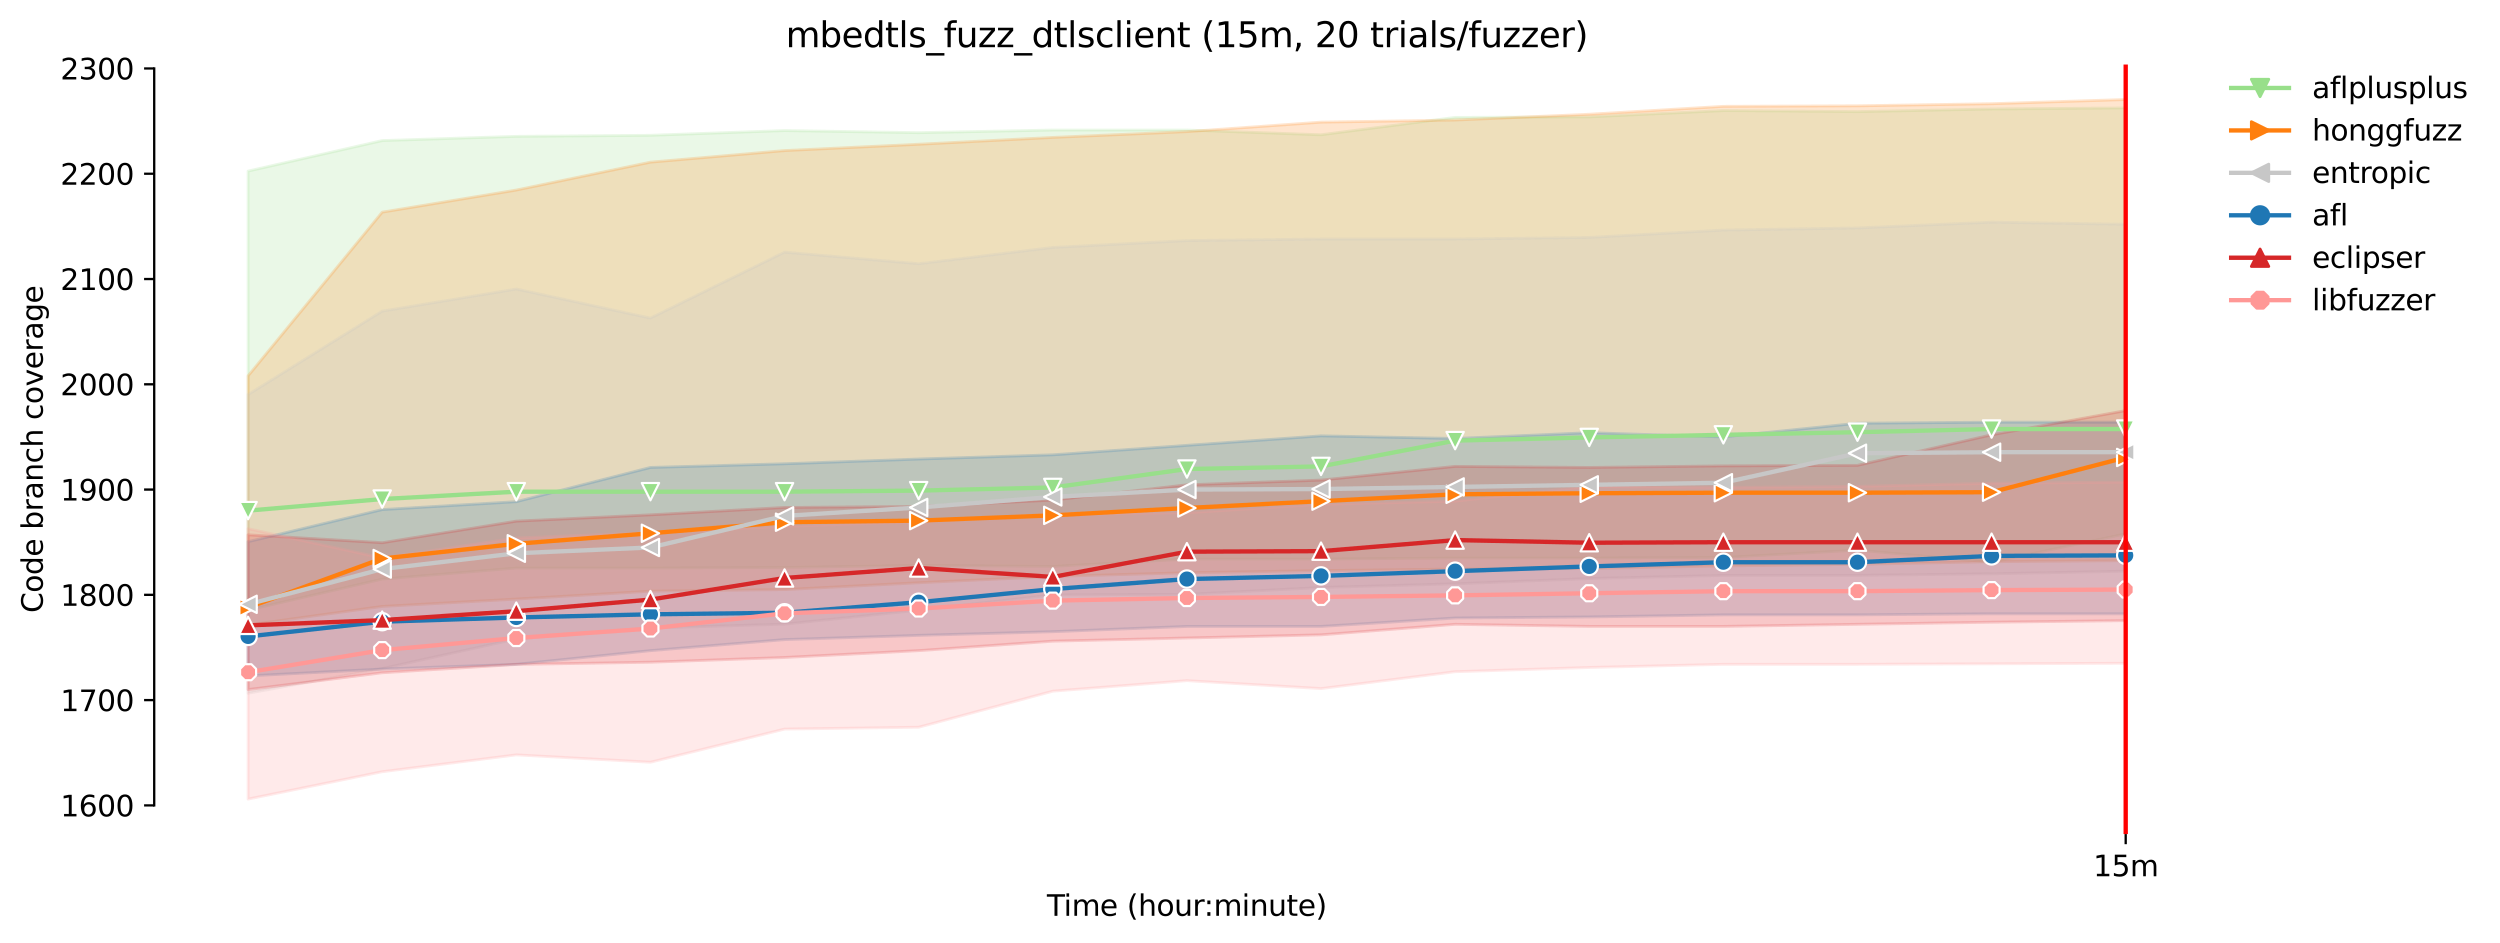 <?xml version="1.0" encoding="utf-8" standalone="no"?>
<!DOCTYPE svg PUBLIC "-//W3C//DTD SVG 1.1//EN"
  "http://www.w3.org/Graphics/SVG/1.1/DTD/svg11.dtd">
<svg xmlns:xlink="http://www.w3.org/1999/xlink" width="864.542pt" height="325.986pt" viewBox="0 0 864.542 325.986" xmlns="http://www.w3.org/2000/svg" version="1.1">
 <defs>
  <style type="text/css">*{stroke-linejoin: round; stroke-linecap: butt}</style>
 </defs>
 <g id="figure_1">
  <g id="patch_1">
   <path d="M 0 325.986 
L 864.542 325.986 
L 864.542 0 
L 0 0 
z
" style="fill: #ffffff"/>
  </g>
  <g id="axes_1">
   <g id="patch_2">
    <path d="M 53.328 288.43 
L 767.568 288.43 
L 767.568 22.318 
L 53.328 22.318 
z
" style="fill: #ffffff"/>
   </g>
   <g id="PolyCollection_1">
    <defs>
     <path id="mc929c21d64" d="M 85.794 -266.816 
L 85.794 -115.002 
L 132.173 -125.741 
L 178.552 -129.564 
L 224.931 -129.564 
L 271.31 -129.746 
L 317.69 -130.474 
L 364.069 -130.11 
L 410.448 -132.659 
L 456.827 -132.659 
L 503.207 -133.023 
L 549.586 -133.023 
L 595.965 -133.205 
L 642.344 -135.753 
L 688.723 -131.566 
L 735.103 -141.396 
L 735.103 -288.66 
L 735.103 -288.66 
L 688.723 -288.296 
L 642.344 -287.386 
L 595.965 -287.75 
L 549.586 -285.565 
L 503.207 -285.383 
L 456.827 -279.376 
L 410.448 -281.014 
L 364.069 -281.014 
L 317.69 -280.104 
L 271.31 -280.832 
L 224.931 -279.194 
L 178.552 -278.83 
L 132.173 -277.374 
L 85.794 -266.816 
z
" style="stroke: #98df8a; stroke-opacity: 0.2"/>
    </defs>
    <g clip-path="url(#pe34e12b7b8)">
     <use xlink:href="#mc929c21d64" x="0" y="325.986" style="fill: #98df8a; fill-opacity: 0.2; stroke: #98df8a; stroke-opacity: 0.2"/>
    </g>
   </g>
   <g id="PolyCollection_2">
    <defs>
     <path id="m44f5fee6cf" d="M 85.794 -196.001 
L 85.794 -109.855 
L 132.173 -116.276 
L 178.552 -118.824 
L 224.931 -121.555 
L 271.31 -122.101 
L 317.69 -124.467 
L 364.069 -126.652 
L 410.448 -127.926 
L 456.827 -128.654 
L 503.207 -129.2 
L 549.586 -129.382 
L 595.965 -130.279 
L 642.344 -130.838 
L 688.723 -131.749 
L 735.103 -132.113 
L 735.103 -291.572 
L 735.103 -291.572 
L 688.723 -290.116 
L 642.344 -289.388 
L 595.965 -289.206 
L 549.586 -286.475 
L 503.207 -284.473 
L 456.827 -283.745 
L 410.448 -280.468 
L 364.069 -278.466 
L 317.69 -276.1 
L 271.31 -273.915 
L 224.931 -269.91 
L 178.552 -260.263 
L 132.173 -252.617 
L 85.794 -196.001 
z
" style="stroke: #ff7f0e; stroke-opacity: 0.2"/>
    </defs>
    <g clip-path="url(#pe34e12b7b8)">
     <use xlink:href="#m44f5fee6cf" x="0" y="325.986" style="fill: #ff7f0e; fill-opacity: 0.2; stroke: #ff7f0e; stroke-opacity: 0.2"/>
    </g>
   </g>
   <g id="PolyCollection_3">
    <defs>
     <path id="md0b5b19d5f" d="M 85.794 -189.548 
L 85.794 -86.241 
L 132.173 -94.796 
L 178.552 -105.044 
L 224.931 -108.813 
L 271.31 -110.155 
L 317.69 -115.002 
L 364.069 -120.281 
L 410.448 -120.463 
L 456.827 -122.829 
L 503.207 -124.103 
L 549.586 -125.923 
L 595.965 -127.016 
L 642.344 -127.016 
L 688.723 -127.562 
L 735.103 -128.472 
L 735.103 -248.431 
L 735.103 -248.431 
L 688.723 -249.159 
L 642.344 -247.157 
L 595.965 -246.428 
L 549.586 -243.88 
L 503.207 -243.334 
L 456.827 -243.334 
L 410.448 -242.788 
L 364.069 -240.421 
L 317.69 -234.778 
L 271.31 -238.783 
L 224.931 -215.975 
L 178.552 -226.041 
L 132.173 -218.396 
L 85.794 -189.548 
z
" style="stroke: #c7c7c7; stroke-opacity: 0.2"/>
    </defs>
    <g clip-path="url(#pe34e12b7b8)">
     <use xlink:href="#md0b5b19d5f" x="0" y="325.986" style="fill: #c7c7c7; fill-opacity: 0.2; stroke: #c7c7c7; stroke-opacity: 0.2"/>
    </g>
   </g>
   <g id="PolyCollection_4">
    <defs>
     <path id="m4af31f2b9d" d="M 85.794 -138.666 
L 85.794 -92.248 
L 132.173 -94.614 
L 178.552 -96.252 
L 224.931 -100.985 
L 271.31 -104.808 
L 317.69 -106.264 
L 364.069 -107.538 
L 410.448 -109.359 
L 456.827 -109.359 
L 503.207 -112.271 
L 549.586 -112.635 
L 595.965 -113.363 
L 642.344 -113.363 
L 688.723 -113.727 
L 735.103 -113.727 
L 735.103 -179.987 
L 735.103 -179.987 
L 688.723 -179.987 
L 642.344 -179.623 
L 595.965 -174.89 
L 549.586 -176.346 
L 503.207 -174.344 
L 456.827 -175.254 
L 410.448 -171.977 
L 364.069 -168.701 
L 317.69 -167.245 
L 271.31 -165.606 
L 224.931 -164.332 
L 178.552 -152.5 
L 132.173 -149.77 
L 85.794 -138.666 
z
" style="stroke: #1f77b4; stroke-opacity: 0.2"/>
    </defs>
    <g clip-path="url(#pe34e12b7b8)">
     <use xlink:href="#m4af31f2b9d" x="0" y="325.986" style="fill: #1f77b4; fill-opacity: 0.2; stroke: #1f77b4; stroke-opacity: 0.2"/>
    </g>
   </g>
   <g id="PolyCollection_5">
    <defs>
     <path id="mfc2729c922" d="M 85.794 -141.032 
L 85.794 -87.515 
L 132.173 -93.34 
L 178.552 -96.22 
L 224.931 -96.98 
L 271.31 -98.619 
L 317.69 -100.985 
L 364.069 -104.262 
L 410.448 -105.354 
L 456.827 -106.446 
L 503.207 -110.087 
L 549.586 -109.359 
L 595.965 -109.359 
L 642.344 -110.087 
L 688.723 -110.815 
L 735.103 -111.361 
L 735.103 -183.992 
L 735.103 -183.992 
L 688.723 -175.618 
L 642.344 -165.06 
L 595.965 -164.869 
L 549.586 -164.332 
L 503.207 -164.696 
L 456.827 -159.963 
L 410.448 -158.325 
L 364.069 -153.046 
L 317.69 -150.862 
L 271.31 -150.498 
L 224.931 -147.949 
L 178.552 -145.765 
L 132.173 -138.302 
L 85.794 -141.032 
z
" style="stroke: #d62728; stroke-opacity: 0.2"/>
    </defs>
    <g clip-path="url(#pe34e12b7b8)">
     <use xlink:href="#mfc2729c922" x="0" y="325.986" style="fill: #d62728; fill-opacity: 0.2; stroke: #d62728; stroke-opacity: 0.2"/>
    </g>
   </g>
   <g id="PolyCollection_6">
    <defs>
     <path id="ma127ebf91d" d="M 85.794 -143.157 
L 85.794 -49.652 
L 132.173 -59.118 
L 178.552 -64.943 
L 224.931 -62.394 
L 271.31 -73.862 
L 317.69 -74.495 
L 364.069 -86.969 
L 410.448 -90.609 
L 456.827 -87.861 
L 503.207 -93.704 
L 549.586 -95.16 
L 595.965 -96.252 
L 642.344 -96.252 
L 688.723 -96.434 
L 735.103 -96.616 
L 735.103 -159.235 
L 735.103 -159.235 
L 688.723 -158.871 
L 642.344 -157.779 
L 595.965 -157.415 
L 549.586 -157.779 
L 503.207 -152.682 
L 456.827 -151.59 
L 410.448 -148.677 
L 364.069 -148.131 
L 317.69 -145.583 
L 271.31 -143.945 
L 224.931 -141.76 
L 178.552 -139.94 
L 132.173 -133.023 
L 85.794 -143.157 
z
" style="stroke: #ff9896; stroke-opacity: 0.2"/>
    </defs>
    <g clip-path="url(#pe34e12b7b8)">
     <use xlink:href="#ma127ebf91d" x="0" y="325.986" style="fill: #ff9896; fill-opacity: 0.2; stroke: #ff9896; stroke-opacity: 0.2"/>
    </g>
   </g>
   <g id="matplotlib.axis_1">
    <g id="xtick_1">
     <g id="line2d_1">
      <defs>
       <path id="m39f8d3b6fc" d="M 0 0 
L 0 3.5 
" style="stroke: #000000; stroke-width: 0.8"/>
      </defs>
      <g>
       <use xlink:href="#m39f8d3b6fc" x="735.103" y="288.43" style="stroke: #000000; stroke-width: 0.8"/>
      </g>
     </g>
     <g id="text_1">
      <!-- 15m -->
      <g transform="translate(723.87 303.029) scale(0.1 -0.1)">
       <defs>
        <path id="DejaVuSans-31" d="M 794 531 
L 1825 531 
L 1825 4091 
L 703 3866 
L 703 4441 
L 1819 4666 
L 2450 4666 
L 2450 531 
L 3481 531 
L 3481 0 
L 794 0 
L 794 531 
z
" transform="scale(0.016)"/>
        <path id="DejaVuSans-35" d="M 691 4666 
L 3169 4666 
L 3169 4134 
L 1269 4134 
L 1269 2991 
Q 1406 3038 1543 3061 
Q 1681 3084 1819 3084 
Q 2600 3084 3056 2656 
Q 3513 2228 3513 1497 
Q 3513 744 3044 326 
Q 2575 -91 1722 -91 
Q 1428 -91 1123 -41 
Q 819 9 494 109 
L 494 744 
Q 775 591 1075 516 
Q 1375 441 1709 441 
Q 2250 441 2565 725 
Q 2881 1009 2881 1497 
Q 2881 1984 2565 2268 
Q 2250 2553 1709 2553 
Q 1456 2553 1204 2497 
Q 953 2441 691 2322 
L 691 4666 
z
" transform="scale(0.016)"/>
        <path id="DejaVuSans-6d" d="M 3328 2828 
Q 3544 3216 3844 3400 
Q 4144 3584 4550 3584 
Q 5097 3584 5394 3201 
Q 5691 2819 5691 2113 
L 5691 0 
L 5113 0 
L 5113 2094 
Q 5113 2597 4934 2840 
Q 4756 3084 4391 3084 
Q 3944 3084 3684 2787 
Q 3425 2491 3425 1978 
L 3425 0 
L 2847 0 
L 2847 2094 
Q 2847 2600 2669 2842 
Q 2491 3084 2119 3084 
Q 1678 3084 1418 2786 
Q 1159 2488 1159 1978 
L 1159 0 
L 581 0 
L 581 3500 
L 1159 3500 
L 1159 2956 
Q 1356 3278 1631 3431 
Q 1906 3584 2284 3584 
Q 2666 3584 2933 3390 
Q 3200 3197 3328 2828 
z
" transform="scale(0.016)"/>
       </defs>
       <use xlink:href="#DejaVuSans-31"/>
       <use xlink:href="#DejaVuSans-35" x="63.623"/>
       <use xlink:href="#DejaVuSans-6d" x="127.246"/>
      </g>
     </g>
    </g>
    <g id="text_2">
     <!-- Time (hour:minute) -->
     <g transform="translate(362.041 316.707) scale(0.1 -0.1)">
      <defs>
       <path id="DejaVuSans-54" d="M -19 4666 
L 3928 4666 
L 3928 4134 
L 2272 4134 
L 2272 0 
L 1638 0 
L 1638 4134 
L -19 4134 
L -19 4666 
z
" transform="scale(0.016)"/>
       <path id="DejaVuSans-69" d="M 603 3500 
L 1178 3500 
L 1178 0 
L 603 0 
L 603 3500 
z
M 603 4863 
L 1178 4863 
L 1178 4134 
L 603 4134 
L 603 4863 
z
" transform="scale(0.016)"/>
       <path id="DejaVuSans-65" d="M 3597 1894 
L 3597 1613 
L 953 1613 
Q 991 1019 1311 708 
Q 1631 397 2203 397 
Q 2534 397 2845 478 
Q 3156 559 3463 722 
L 3463 178 
Q 3153 47 2828 -22 
Q 2503 -91 2169 -91 
Q 1331 -91 842 396 
Q 353 884 353 1716 
Q 353 2575 817 3079 
Q 1281 3584 2069 3584 
Q 2775 3584 3186 3129 
Q 3597 2675 3597 1894 
z
M 3022 2063 
Q 3016 2534 2758 2815 
Q 2500 3097 2075 3097 
Q 1594 3097 1305 2825 
Q 1016 2553 972 2059 
L 3022 2063 
z
" transform="scale(0.016)"/>
       <path id="DejaVuSans-20" transform="scale(0.016)"/>
       <path id="DejaVuSans-28" d="M 1984 4856 
Q 1566 4138 1362 3434 
Q 1159 2731 1159 2009 
Q 1159 1288 1364 580 
Q 1569 -128 1984 -844 
L 1484 -844 
Q 1016 -109 783 600 
Q 550 1309 550 2009 
Q 550 2706 781 3412 
Q 1013 4119 1484 4856 
L 1984 4856 
z
" transform="scale(0.016)"/>
       <path id="DejaVuSans-68" d="M 3513 2113 
L 3513 0 
L 2938 0 
L 2938 2094 
Q 2938 2591 2744 2837 
Q 2550 3084 2163 3084 
Q 1697 3084 1428 2787 
Q 1159 2491 1159 1978 
L 1159 0 
L 581 0 
L 581 4863 
L 1159 4863 
L 1159 2956 
Q 1366 3272 1645 3428 
Q 1925 3584 2291 3584 
Q 2894 3584 3203 3211 
Q 3513 2838 3513 2113 
z
" transform="scale(0.016)"/>
       <path id="DejaVuSans-6f" d="M 1959 3097 
Q 1497 3097 1228 2736 
Q 959 2375 959 1747 
Q 959 1119 1226 758 
Q 1494 397 1959 397 
Q 2419 397 2687 759 
Q 2956 1122 2956 1747 
Q 2956 2369 2687 2733 
Q 2419 3097 1959 3097 
z
M 1959 3584 
Q 2709 3584 3137 3096 
Q 3566 2609 3566 1747 
Q 3566 888 3137 398 
Q 2709 -91 1959 -91 
Q 1206 -91 779 398 
Q 353 888 353 1747 
Q 353 2609 779 3096 
Q 1206 3584 1959 3584 
z
" transform="scale(0.016)"/>
       <path id="DejaVuSans-75" d="M 544 1381 
L 544 3500 
L 1119 3500 
L 1119 1403 
Q 1119 906 1312 657 
Q 1506 409 1894 409 
Q 2359 409 2629 706 
Q 2900 1003 2900 1516 
L 2900 3500 
L 3475 3500 
L 3475 0 
L 2900 0 
L 2900 538 
Q 2691 219 2414 64 
Q 2138 -91 1772 -91 
Q 1169 -91 856 284 
Q 544 659 544 1381 
z
M 1991 3584 
L 1991 3584 
z
" transform="scale(0.016)"/>
       <path id="DejaVuSans-72" d="M 2631 2963 
Q 2534 3019 2420 3045 
Q 2306 3072 2169 3072 
Q 1681 3072 1420 2755 
Q 1159 2438 1159 1844 
L 1159 0 
L 581 0 
L 581 3500 
L 1159 3500 
L 1159 2956 
Q 1341 3275 1631 3429 
Q 1922 3584 2338 3584 
Q 2397 3584 2469 3576 
Q 2541 3569 2628 3553 
L 2631 2963 
z
" transform="scale(0.016)"/>
       <path id="DejaVuSans-3a" d="M 750 794 
L 1409 794 
L 1409 0 
L 750 0 
L 750 794 
z
M 750 3309 
L 1409 3309 
L 1409 2516 
L 750 2516 
L 750 3309 
z
" transform="scale(0.016)"/>
       <path id="DejaVuSans-6e" d="M 3513 2113 
L 3513 0 
L 2938 0 
L 2938 2094 
Q 2938 2591 2744 2837 
Q 2550 3084 2163 3084 
Q 1697 3084 1428 2787 
Q 1159 2491 1159 1978 
L 1159 0 
L 581 0 
L 581 3500 
L 1159 3500 
L 1159 2956 
Q 1366 3272 1645 3428 
Q 1925 3584 2291 3584 
Q 2894 3584 3203 3211 
Q 3513 2838 3513 2113 
z
" transform="scale(0.016)"/>
       <path id="DejaVuSans-74" d="M 1172 4494 
L 1172 3500 
L 2356 3500 
L 2356 3053 
L 1172 3053 
L 1172 1153 
Q 1172 725 1289 603 
Q 1406 481 1766 481 
L 2356 481 
L 2356 0 
L 1766 0 
Q 1100 0 847 248 
Q 594 497 594 1153 
L 594 3053 
L 172 3053 
L 172 3500 
L 594 3500 
L 594 4494 
L 1172 4494 
z
" transform="scale(0.016)"/>
       <path id="DejaVuSans-29" d="M 513 4856 
L 1013 4856 
Q 1481 4119 1714 3412 
Q 1947 2706 1947 2009 
Q 1947 1309 1714 600 
Q 1481 -109 1013 -844 
L 513 -844 
Q 928 -128 1133 580 
Q 1338 1288 1338 2009 
Q 1338 2731 1133 3434 
Q 928 4138 513 4856 
z
" transform="scale(0.016)"/>
      </defs>
      <use xlink:href="#DejaVuSans-54"/>
      <use xlink:href="#DejaVuSans-69" x="57.959"/>
      <use xlink:href="#DejaVuSans-6d" x="85.742"/>
      <use xlink:href="#DejaVuSans-65" x="183.154"/>
      <use xlink:href="#DejaVuSans-20" x="244.678"/>
      <use xlink:href="#DejaVuSans-28" x="276.465"/>
      <use xlink:href="#DejaVuSans-68" x="315.479"/>
      <use xlink:href="#DejaVuSans-6f" x="378.857"/>
      <use xlink:href="#DejaVuSans-75" x="440.039"/>
      <use xlink:href="#DejaVuSans-72" x="503.418"/>
      <use xlink:href="#DejaVuSans-3a" x="542.781"/>
      <use xlink:href="#DejaVuSans-6d" x="576.473"/>
      <use xlink:href="#DejaVuSans-69" x="673.885"/>
      <use xlink:href="#DejaVuSans-6e" x="701.668"/>
      <use xlink:href="#DejaVuSans-75" x="765.047"/>
      <use xlink:href="#DejaVuSans-74" x="828.426"/>
      <use xlink:href="#DejaVuSans-65" x="867.635"/>
      <use xlink:href="#DejaVuSans-29" x="929.158"/>
     </g>
    </g>
   </g>
   <g id="matplotlib.axis_2">
    <g id="ytick_1">
     <g id="line2d_2">
      <defs>
       <path id="m9371cadd91" d="M 0 0 
L -3.5 0 
" style="stroke: #000000; stroke-width: 0.8"/>
      </defs>
      <g>
       <use xlink:href="#m9371cadd91" x="53.328" y="278.519" style="stroke: #000000; stroke-width: 0.8"/>
      </g>
     </g>
     <g id="text_3">
      <!-- 1600 -->
      <g transform="translate(20.878 282.318) scale(0.1 -0.1)">
       <defs>
        <path id="DejaVuSans-36" d="M 2113 2584 
Q 1688 2584 1439 2293 
Q 1191 2003 1191 1497 
Q 1191 994 1439 701 
Q 1688 409 2113 409 
Q 2538 409 2786 701 
Q 3034 994 3034 1497 
Q 3034 2003 2786 2293 
Q 2538 2584 2113 2584 
z
M 3366 4563 
L 3366 3988 
Q 3128 4100 2886 4159 
Q 2644 4219 2406 4219 
Q 1781 4219 1451 3797 
Q 1122 3375 1075 2522 
Q 1259 2794 1537 2939 
Q 1816 3084 2150 3084 
Q 2853 3084 3261 2657 
Q 3669 2231 3669 1497 
Q 3669 778 3244 343 
Q 2819 -91 2113 -91 
Q 1303 -91 875 529 
Q 447 1150 447 2328 
Q 447 3434 972 4092 
Q 1497 4750 2381 4750 
Q 2619 4750 2861 4703 
Q 3103 4656 3366 4563 
z
" transform="scale(0.016)"/>
        <path id="DejaVuSans-30" d="M 2034 4250 
Q 1547 4250 1301 3770 
Q 1056 3291 1056 2328 
Q 1056 1369 1301 889 
Q 1547 409 2034 409 
Q 2525 409 2770 889 
Q 3016 1369 3016 2328 
Q 3016 3291 2770 3770 
Q 2525 4250 2034 4250 
z
M 2034 4750 
Q 2819 4750 3233 4129 
Q 3647 3509 3647 2328 
Q 3647 1150 3233 529 
Q 2819 -91 2034 -91 
Q 1250 -91 836 529 
Q 422 1150 422 2328 
Q 422 3509 836 4129 
Q 1250 4750 2034 4750 
z
" transform="scale(0.016)"/>
       </defs>
       <use xlink:href="#DejaVuSans-31"/>
       <use xlink:href="#DejaVuSans-36" x="63.623"/>
       <use xlink:href="#DejaVuSans-30" x="127.246"/>
       <use xlink:href="#DejaVuSans-30" x="190.869"/>
      </g>
     </g>
    </g>
    <g id="ytick_2">
     <g id="line2d_3">
      <g>
       <use xlink:href="#m9371cadd91" x="53.328" y="242.112" style="stroke: #000000; stroke-width: 0.8"/>
      </g>
     </g>
     <g id="text_4">
      <!-- 1700 -->
      <g transform="translate(20.878 245.911) scale(0.1 -0.1)">
       <defs>
        <path id="DejaVuSans-37" d="M 525 4666 
L 3525 4666 
L 3525 4397 
L 1831 0 
L 1172 0 
L 2766 4134 
L 525 4134 
L 525 4666 
z
" transform="scale(0.016)"/>
       </defs>
       <use xlink:href="#DejaVuSans-31"/>
       <use xlink:href="#DejaVuSans-37" x="63.623"/>
       <use xlink:href="#DejaVuSans-30" x="127.246"/>
       <use xlink:href="#DejaVuSans-30" x="190.869"/>
      </g>
     </g>
    </g>
    <g id="ytick_3">
     <g id="line2d_4">
      <g>
       <use xlink:href="#m9371cadd91" x="53.328" y="205.706" style="stroke: #000000; stroke-width: 0.8"/>
      </g>
     </g>
     <g id="text_5">
      <!-- 1800 -->
      <g transform="translate(20.878 209.505) scale(0.1 -0.1)">
       <defs>
        <path id="DejaVuSans-38" d="M 2034 2216 
Q 1584 2216 1326 1975 
Q 1069 1734 1069 1313 
Q 1069 891 1326 650 
Q 1584 409 2034 409 
Q 2484 409 2743 651 
Q 3003 894 3003 1313 
Q 3003 1734 2745 1975 
Q 2488 2216 2034 2216 
z
M 1403 2484 
Q 997 2584 770 2862 
Q 544 3141 544 3541 
Q 544 4100 942 4425 
Q 1341 4750 2034 4750 
Q 2731 4750 3128 4425 
Q 3525 4100 3525 3541 
Q 3525 3141 3298 2862 
Q 3072 2584 2669 2484 
Q 3125 2378 3379 2068 
Q 3634 1759 3634 1313 
Q 3634 634 3220 271 
Q 2806 -91 2034 -91 
Q 1263 -91 848 271 
Q 434 634 434 1313 
Q 434 1759 690 2068 
Q 947 2378 1403 2484 
z
M 1172 3481 
Q 1172 3119 1398 2916 
Q 1625 2713 2034 2713 
Q 2441 2713 2670 2916 
Q 2900 3119 2900 3481 
Q 2900 3844 2670 4047 
Q 2441 4250 2034 4250 
Q 1625 4250 1398 4047 
Q 1172 3844 1172 3481 
z
" transform="scale(0.016)"/>
       </defs>
       <use xlink:href="#DejaVuSans-31"/>
       <use xlink:href="#DejaVuSans-38" x="63.623"/>
       <use xlink:href="#DejaVuSans-30" x="127.246"/>
       <use xlink:href="#DejaVuSans-30" x="190.869"/>
      </g>
     </g>
    </g>
    <g id="ytick_4">
     <g id="line2d_5">
      <g>
       <use xlink:href="#m9371cadd91" x="53.328" y="169.3" style="stroke: #000000; stroke-width: 0.8"/>
      </g>
     </g>
     <g id="text_6">
      <!-- 1900 -->
      <g transform="translate(20.878 173.099) scale(0.1 -0.1)">
       <defs>
        <path id="DejaVuSans-39" d="M 703 97 
L 703 672 
Q 941 559 1184 500 
Q 1428 441 1663 441 
Q 2288 441 2617 861 
Q 2947 1281 2994 2138 
Q 2813 1869 2534 1725 
Q 2256 1581 1919 1581 
Q 1219 1581 811 2004 
Q 403 2428 403 3163 
Q 403 3881 828 4315 
Q 1253 4750 1959 4750 
Q 2769 4750 3195 4129 
Q 3622 3509 3622 2328 
Q 3622 1225 3098 567 
Q 2575 -91 1691 -91 
Q 1453 -91 1209 -44 
Q 966 3 703 97 
z
M 1959 2075 
Q 2384 2075 2632 2365 
Q 2881 2656 2881 3163 
Q 2881 3666 2632 3958 
Q 2384 4250 1959 4250 
Q 1534 4250 1286 3958 
Q 1038 3666 1038 3163 
Q 1038 2656 1286 2365 
Q 1534 2075 1959 2075 
z
" transform="scale(0.016)"/>
       </defs>
       <use xlink:href="#DejaVuSans-31"/>
       <use xlink:href="#DejaVuSans-39" x="63.623"/>
       <use xlink:href="#DejaVuSans-30" x="127.246"/>
       <use xlink:href="#DejaVuSans-30" x="190.869"/>
      </g>
     </g>
    </g>
    <g id="ytick_5">
     <g id="line2d_6">
      <g>
       <use xlink:href="#m9371cadd91" x="53.328" y="132.893" style="stroke: #000000; stroke-width: 0.8"/>
      </g>
     </g>
     <g id="text_7">
      <!-- 2000 -->
      <g transform="translate(20.878 136.692) scale(0.1 -0.1)">
       <defs>
        <path id="DejaVuSans-32" d="M 1228 531 
L 3431 531 
L 3431 0 
L 469 0 
L 469 531 
Q 828 903 1448 1529 
Q 2069 2156 2228 2338 
Q 2531 2678 2651 2914 
Q 2772 3150 2772 3378 
Q 2772 3750 2511 3984 
Q 2250 4219 1831 4219 
Q 1534 4219 1204 4116 
Q 875 4013 500 3803 
L 500 4441 
Q 881 4594 1212 4672 
Q 1544 4750 1819 4750 
Q 2544 4750 2975 4387 
Q 3406 4025 3406 3419 
Q 3406 3131 3298 2873 
Q 3191 2616 2906 2266 
Q 2828 2175 2409 1742 
Q 1991 1309 1228 531 
z
" transform="scale(0.016)"/>
       </defs>
       <use xlink:href="#DejaVuSans-32"/>
       <use xlink:href="#DejaVuSans-30" x="63.623"/>
       <use xlink:href="#DejaVuSans-30" x="127.246"/>
       <use xlink:href="#DejaVuSans-30" x="190.869"/>
      </g>
     </g>
    </g>
    <g id="ytick_6">
     <g id="line2d_7">
      <g>
       <use xlink:href="#m9371cadd91" x="53.328" y="96.487" style="stroke: #000000; stroke-width: 0.8"/>
      </g>
     </g>
     <g id="text_8">
      <!-- 2100 -->
      <g transform="translate(20.878 100.286) scale(0.1 -0.1)">
       <use xlink:href="#DejaVuSans-32"/>
       <use xlink:href="#DejaVuSans-31" x="63.623"/>
       <use xlink:href="#DejaVuSans-30" x="127.246"/>
       <use xlink:href="#DejaVuSans-30" x="190.869"/>
      </g>
     </g>
    </g>
    <g id="ytick_7">
     <g id="line2d_8">
      <g>
       <use xlink:href="#m9371cadd91" x="53.328" y="60.081" style="stroke: #000000; stroke-width: 0.8"/>
      </g>
     </g>
     <g id="text_9">
      <!-- 2200 -->
      <g transform="translate(20.878 63.88) scale(0.1 -0.1)">
       <use xlink:href="#DejaVuSans-32"/>
       <use xlink:href="#DejaVuSans-32" x="63.623"/>
       <use xlink:href="#DejaVuSans-30" x="127.246"/>
       <use xlink:href="#DejaVuSans-30" x="190.869"/>
      </g>
     </g>
    </g>
    <g id="ytick_8">
     <g id="line2d_9">
      <g>
       <use xlink:href="#m9371cadd91" x="53.328" y="23.674" style="stroke: #000000; stroke-width: 0.8"/>
      </g>
     </g>
     <g id="text_10">
      <!-- 2300 -->
      <g transform="translate(20.878 27.473) scale(0.1 -0.1)">
       <defs>
        <path id="DejaVuSans-33" d="M 2597 2516 
Q 3050 2419 3304 2112 
Q 3559 1806 3559 1356 
Q 3559 666 3084 287 
Q 2609 -91 1734 -91 
Q 1441 -91 1130 -33 
Q 819 25 488 141 
L 488 750 
Q 750 597 1062 519 
Q 1375 441 1716 441 
Q 2309 441 2620 675 
Q 2931 909 2931 1356 
Q 2931 1769 2642 2001 
Q 2353 2234 1838 2234 
L 1294 2234 
L 1294 2753 
L 1863 2753 
Q 2328 2753 2575 2939 
Q 2822 3125 2822 3475 
Q 2822 3834 2567 4026 
Q 2313 4219 1838 4219 
Q 1578 4219 1281 4162 
Q 984 4106 628 3988 
L 628 4550 
Q 988 4650 1302 4700 
Q 1616 4750 1894 4750 
Q 2613 4750 3031 4423 
Q 3450 4097 3450 3541 
Q 3450 3153 3228 2886 
Q 3006 2619 2597 2516 
z
" transform="scale(0.016)"/>
       </defs>
       <use xlink:href="#DejaVuSans-32"/>
       <use xlink:href="#DejaVuSans-33" x="63.623"/>
       <use xlink:href="#DejaVuSans-30" x="127.246"/>
       <use xlink:href="#DejaVuSans-30" x="190.869"/>
      </g>
     </g>
    </g>
    <g id="text_11">
     <!-- Code branch coverage -->
     <g transform="translate(14.798 211.949) rotate(-90) scale(0.1 -0.1)">
      <defs>
       <path id="DejaVuSans-43" d="M 4122 4306 
L 4122 3641 
Q 3803 3938 3442 4084 
Q 3081 4231 2675 4231 
Q 1875 4231 1450 3742 
Q 1025 3253 1025 2328 
Q 1025 1406 1450 917 
Q 1875 428 2675 428 
Q 3081 428 3442 575 
Q 3803 722 4122 1019 
L 4122 359 
Q 3791 134 3420 21 
Q 3050 -91 2638 -91 
Q 1578 -91 968 557 
Q 359 1206 359 2328 
Q 359 3453 968 4101 
Q 1578 4750 2638 4750 
Q 3056 4750 3426 4639 
Q 3797 4528 4122 4306 
z
" transform="scale(0.016)"/>
       <path id="DejaVuSans-64" d="M 2906 2969 
L 2906 4863 
L 3481 4863 
L 3481 0 
L 2906 0 
L 2906 525 
Q 2725 213 2448 61 
Q 2172 -91 1784 -91 
Q 1150 -91 751 415 
Q 353 922 353 1747 
Q 353 2572 751 3078 
Q 1150 3584 1784 3584 
Q 2172 3584 2448 3432 
Q 2725 3281 2906 2969 
z
M 947 1747 
Q 947 1113 1208 752 
Q 1469 391 1925 391 
Q 2381 391 2643 752 
Q 2906 1113 2906 1747 
Q 2906 2381 2643 2742 
Q 2381 3103 1925 3103 
Q 1469 3103 1208 2742 
Q 947 2381 947 1747 
z
" transform="scale(0.016)"/>
       <path id="DejaVuSans-62" d="M 3116 1747 
Q 3116 2381 2855 2742 
Q 2594 3103 2138 3103 
Q 1681 3103 1420 2742 
Q 1159 2381 1159 1747 
Q 1159 1113 1420 752 
Q 1681 391 2138 391 
Q 2594 391 2855 752 
Q 3116 1113 3116 1747 
z
M 1159 2969 
Q 1341 3281 1617 3432 
Q 1894 3584 2278 3584 
Q 2916 3584 3314 3078 
Q 3713 2572 3713 1747 
Q 3713 922 3314 415 
Q 2916 -91 2278 -91 
Q 1894 -91 1617 61 
Q 1341 213 1159 525 
L 1159 0 
L 581 0 
L 581 4863 
L 1159 4863 
L 1159 2969 
z
" transform="scale(0.016)"/>
       <path id="DejaVuSans-61" d="M 2194 1759 
Q 1497 1759 1228 1600 
Q 959 1441 959 1056 
Q 959 750 1161 570 
Q 1363 391 1709 391 
Q 2188 391 2477 730 
Q 2766 1069 2766 1631 
L 2766 1759 
L 2194 1759 
z
M 3341 1997 
L 3341 0 
L 2766 0 
L 2766 531 
Q 2569 213 2275 61 
Q 1981 -91 1556 -91 
Q 1019 -91 701 211 
Q 384 513 384 1019 
Q 384 1609 779 1909 
Q 1175 2209 1959 2209 
L 2766 2209 
L 2766 2266 
Q 2766 2663 2505 2880 
Q 2244 3097 1772 3097 
Q 1472 3097 1187 3025 
Q 903 2953 641 2809 
L 641 3341 
Q 956 3463 1253 3523 
Q 1550 3584 1831 3584 
Q 2591 3584 2966 3190 
Q 3341 2797 3341 1997 
z
" transform="scale(0.016)"/>
       <path id="DejaVuSans-63" d="M 3122 3366 
L 3122 2828 
Q 2878 2963 2633 3030 
Q 2388 3097 2138 3097 
Q 1578 3097 1268 2742 
Q 959 2388 959 1747 
Q 959 1106 1268 751 
Q 1578 397 2138 397 
Q 2388 397 2633 464 
Q 2878 531 3122 666 
L 3122 134 
Q 2881 22 2623 -34 
Q 2366 -91 2075 -91 
Q 1284 -91 818 406 
Q 353 903 353 1747 
Q 353 2603 823 3093 
Q 1294 3584 2113 3584 
Q 2378 3584 2631 3529 
Q 2884 3475 3122 3366 
z
" transform="scale(0.016)"/>
       <path id="DejaVuSans-76" d="M 191 3500 
L 800 3500 
L 1894 563 
L 2988 3500 
L 3597 3500 
L 2284 0 
L 1503 0 
L 191 3500 
z
" transform="scale(0.016)"/>
       <path id="DejaVuSans-67" d="M 2906 1791 
Q 2906 2416 2648 2759 
Q 2391 3103 1925 3103 
Q 1463 3103 1205 2759 
Q 947 2416 947 1791 
Q 947 1169 1205 825 
Q 1463 481 1925 481 
Q 2391 481 2648 825 
Q 2906 1169 2906 1791 
z
M 3481 434 
Q 3481 -459 3084 -895 
Q 2688 -1331 1869 -1331 
Q 1566 -1331 1297 -1286 
Q 1028 -1241 775 -1147 
L 775 -588 
Q 1028 -725 1275 -790 
Q 1522 -856 1778 -856 
Q 2344 -856 2625 -561 
Q 2906 -266 2906 331 
L 2906 616 
Q 2728 306 2450 153 
Q 2172 0 1784 0 
Q 1141 0 747 490 
Q 353 981 353 1791 
Q 353 2603 747 3093 
Q 1141 3584 1784 3584 
Q 2172 3584 2450 3431 
Q 2728 3278 2906 2969 
L 2906 3500 
L 3481 3500 
L 3481 434 
z
" transform="scale(0.016)"/>
      </defs>
      <use xlink:href="#DejaVuSans-43"/>
      <use xlink:href="#DejaVuSans-6f" x="69.824"/>
      <use xlink:href="#DejaVuSans-64" x="131.006"/>
      <use xlink:href="#DejaVuSans-65" x="194.482"/>
      <use xlink:href="#DejaVuSans-20" x="256.006"/>
      <use xlink:href="#DejaVuSans-62" x="287.793"/>
      <use xlink:href="#DejaVuSans-72" x="351.27"/>
      <use xlink:href="#DejaVuSans-61" x="392.383"/>
      <use xlink:href="#DejaVuSans-6e" x="453.662"/>
      <use xlink:href="#DejaVuSans-63" x="517.041"/>
      <use xlink:href="#DejaVuSans-68" x="572.021"/>
      <use xlink:href="#DejaVuSans-20" x="635.4"/>
      <use xlink:href="#DejaVuSans-63" x="667.188"/>
      <use xlink:href="#DejaVuSans-6f" x="722.168"/>
      <use xlink:href="#DejaVuSans-76" x="783.35"/>
      <use xlink:href="#DejaVuSans-65" x="842.529"/>
      <use xlink:href="#DejaVuSans-72" x="904.053"/>
      <use xlink:href="#DejaVuSans-61" x="945.166"/>
      <use xlink:href="#DejaVuSans-67" x="1006.445"/>
      <use xlink:href="#DejaVuSans-65" x="1069.922"/>
     </g>
    </g>
   </g>
   <g id="line2d_10">
    <path d="M 85.794 176.581 
L 132.173 172.576 
L 178.552 170.028 
L 224.931 170.028 
L 271.31 170.028 
L 317.69 169.664 
L 364.069 168.571 
L 410.448 162.2 
L 456.827 161.29 
L 503.207 152.371 
L 549.586 151.278 
L 595.965 150.368 
L 642.344 149.458 
L 688.723 148.366 
L 735.103 148.366 
" clip-path="url(#pe34e12b7b8)" style="fill: none; stroke: #98df8a; stroke-width: 1.5; stroke-linecap: square"/>
    <defs>
     <path id="m491310f539" d="M -0 3 
L 3 -3 
L -3 -3 
z
" style="stroke: #ffffff; stroke-width: 0.75; stroke-linejoin: miter"/>
    </defs>
    <g clip-path="url(#pe34e12b7b8)">
     <use xlink:href="#m491310f539" x="85.794" y="176.581" style="fill: #98df8a; stroke: #ffffff; stroke-width: 0.75; stroke-linejoin: miter"/>
     <use xlink:href="#m491310f539" x="132.173" y="172.576" style="fill: #98df8a; stroke: #ffffff; stroke-width: 0.75; stroke-linejoin: miter"/>
     <use xlink:href="#m491310f539" x="178.552" y="170.028" style="fill: #98df8a; stroke: #ffffff; stroke-width: 0.75; stroke-linejoin: miter"/>
     <use xlink:href="#m491310f539" x="224.931" y="170.028" style="fill: #98df8a; stroke: #ffffff; stroke-width: 0.75; stroke-linejoin: miter"/>
     <use xlink:href="#m491310f539" x="271.31" y="170.028" style="fill: #98df8a; stroke: #ffffff; stroke-width: 0.75; stroke-linejoin: miter"/>
     <use xlink:href="#m491310f539" x="317.69" y="169.664" style="fill: #98df8a; stroke: #ffffff; stroke-width: 0.75; stroke-linejoin: miter"/>
     <use xlink:href="#m491310f539" x="364.069" y="168.571" style="fill: #98df8a; stroke: #ffffff; stroke-width: 0.75; stroke-linejoin: miter"/>
     <use xlink:href="#m491310f539" x="410.448" y="162.2" style="fill: #98df8a; stroke: #ffffff; stroke-width: 0.75; stroke-linejoin: miter"/>
     <use xlink:href="#m491310f539" x="456.827" y="161.29" style="fill: #98df8a; stroke: #ffffff; stroke-width: 0.75; stroke-linejoin: miter"/>
     <use xlink:href="#m491310f539" x="503.207" y="152.371" style="fill: #98df8a; stroke: #ffffff; stroke-width: 0.75; stroke-linejoin: miter"/>
     <use xlink:href="#m491310f539" x="549.586" y="151.278" style="fill: #98df8a; stroke: #ffffff; stroke-width: 0.75; stroke-linejoin: miter"/>
     <use xlink:href="#m491310f539" x="595.965" y="150.368" style="fill: #98df8a; stroke: #ffffff; stroke-width: 0.75; stroke-linejoin: miter"/>
     <use xlink:href="#m491310f539" x="642.344" y="149.458" style="fill: #98df8a; stroke: #ffffff; stroke-width: 0.75; stroke-linejoin: miter"/>
     <use xlink:href="#m491310f539" x="688.723" y="148.366" style="fill: #98df8a; stroke: #ffffff; stroke-width: 0.75; stroke-linejoin: miter"/>
     <use xlink:href="#m491310f539" x="735.103" y="148.366" style="fill: #98df8a; stroke: #ffffff; stroke-width: 0.75; stroke-linejoin: miter"/>
    </g>
   </g>
   <g id="line2d_11">
    <path d="M 85.794 210.075 
L 132.173 193.146 
L 178.552 188.049 
L 224.931 184.408 
L 271.31 180.586 
L 317.69 180.039 
L 364.069 178.219 
L 410.448 175.671 
L 456.827 173.304 
L 503.207 170.938 
L 549.586 170.574 
L 595.965 170.392 
L 642.344 170.392 
L 688.723 170.21 
L 735.103 158.196 
" clip-path="url(#pe34e12b7b8)" style="fill: none; stroke: #ff7f0e; stroke-width: 1.5; stroke-linecap: square"/>
    <defs>
     <path id="m9ba861f347" d="M 3 0 
L -3 -3 
L -3 3 
z
" style="stroke: #ffffff; stroke-width: 0.75; stroke-linejoin: miter"/>
    </defs>
    <g clip-path="url(#pe34e12b7b8)">
     <use xlink:href="#m9ba861f347" x="85.794" y="210.075" style="fill: #ff7f0e; stroke: #ffffff; stroke-width: 0.75; stroke-linejoin: miter"/>
     <use xlink:href="#m9ba861f347" x="132.173" y="193.146" style="fill: #ff7f0e; stroke: #ffffff; stroke-width: 0.75; stroke-linejoin: miter"/>
     <use xlink:href="#m9ba861f347" x="178.552" y="188.049" style="fill: #ff7f0e; stroke: #ffffff; stroke-width: 0.75; stroke-linejoin: miter"/>
     <use xlink:href="#m9ba861f347" x="224.931" y="184.408" style="fill: #ff7f0e; stroke: #ffffff; stroke-width: 0.75; stroke-linejoin: miter"/>
     <use xlink:href="#m9ba861f347" x="271.31" y="180.586" style="fill: #ff7f0e; stroke: #ffffff; stroke-width: 0.75; stroke-linejoin: miter"/>
     <use xlink:href="#m9ba861f347" x="317.69" y="180.039" style="fill: #ff7f0e; stroke: #ffffff; stroke-width: 0.75; stroke-linejoin: miter"/>
     <use xlink:href="#m9ba861f347" x="364.069" y="178.219" style="fill: #ff7f0e; stroke: #ffffff; stroke-width: 0.75; stroke-linejoin: miter"/>
     <use xlink:href="#m9ba861f347" x="410.448" y="175.671" style="fill: #ff7f0e; stroke: #ffffff; stroke-width: 0.75; stroke-linejoin: miter"/>
     <use xlink:href="#m9ba861f347" x="456.827" y="173.304" style="fill: #ff7f0e; stroke: #ffffff; stroke-width: 0.75; stroke-linejoin: miter"/>
     <use xlink:href="#m9ba861f347" x="503.207" y="170.938" style="fill: #ff7f0e; stroke: #ffffff; stroke-width: 0.75; stroke-linejoin: miter"/>
     <use xlink:href="#m9ba861f347" x="549.586" y="170.574" style="fill: #ff7f0e; stroke: #ffffff; stroke-width: 0.75; stroke-linejoin: miter"/>
     <use xlink:href="#m9ba861f347" x="595.965" y="170.392" style="fill: #ff7f0e; stroke: #ffffff; stroke-width: 0.75; stroke-linejoin: miter"/>
     <use xlink:href="#m9ba861f347" x="642.344" y="170.392" style="fill: #ff7f0e; stroke: #ffffff; stroke-width: 0.75; stroke-linejoin: miter"/>
     <use xlink:href="#m9ba861f347" x="688.723" y="170.21" style="fill: #ff7f0e; stroke: #ffffff; stroke-width: 0.75; stroke-linejoin: miter"/>
     <use xlink:href="#m9ba861f347" x="735.103" y="158.196" style="fill: #ff7f0e; stroke: #ffffff; stroke-width: 0.75; stroke-linejoin: miter"/>
    </g>
   </g>
   <g id="line2d_12">
    <path d="M 85.794 208.982 
L 132.173 196.786 
L 178.552 191.325 
L 224.931 189.323 
L 271.31 178.401 
L 317.69 175.489 
L 364.069 171.848 
L 410.448 169.3 
L 456.827 169.118 
L 503.207 168.389 
L 549.586 167.661 
L 595.965 166.933 
L 642.344 156.739 
L 688.723 156.375 
L 735.103 156.375 
" clip-path="url(#pe34e12b7b8)" style="fill: none; stroke: #c7c7c7; stroke-width: 1.5; stroke-linecap: square"/>
    <defs>
     <path id="m18e3c00bf5" d="M -3 -0 
L 3 3 
L 3 -3 
z
" style="stroke: #ffffff; stroke-width: 0.75; stroke-linejoin: miter"/>
    </defs>
    <g clip-path="url(#pe34e12b7b8)">
     <use xlink:href="#m18e3c00bf5" x="85.794" y="208.982" style="fill: #c7c7c7; stroke: #ffffff; stroke-width: 0.75; stroke-linejoin: miter"/>
     <use xlink:href="#m18e3c00bf5" x="132.173" y="196.786" style="fill: #c7c7c7; stroke: #ffffff; stroke-width: 0.75; stroke-linejoin: miter"/>
     <use xlink:href="#m18e3c00bf5" x="178.552" y="191.325" style="fill: #c7c7c7; stroke: #ffffff; stroke-width: 0.75; stroke-linejoin: miter"/>
     <use xlink:href="#m18e3c00bf5" x="224.931" y="189.323" style="fill: #c7c7c7; stroke: #ffffff; stroke-width: 0.75; stroke-linejoin: miter"/>
     <use xlink:href="#m18e3c00bf5" x="271.31" y="178.401" style="fill: #c7c7c7; stroke: #ffffff; stroke-width: 0.75; stroke-linejoin: miter"/>
     <use xlink:href="#m18e3c00bf5" x="317.69" y="175.489" style="fill: #c7c7c7; stroke: #ffffff; stroke-width: 0.75; stroke-linejoin: miter"/>
     <use xlink:href="#m18e3c00bf5" x="364.069" y="171.848" style="fill: #c7c7c7; stroke: #ffffff; stroke-width: 0.75; stroke-linejoin: miter"/>
     <use xlink:href="#m18e3c00bf5" x="410.448" y="169.3" style="fill: #c7c7c7; stroke: #ffffff; stroke-width: 0.75; stroke-linejoin: miter"/>
     <use xlink:href="#m18e3c00bf5" x="456.827" y="169.118" style="fill: #c7c7c7; stroke: #ffffff; stroke-width: 0.75; stroke-linejoin: miter"/>
     <use xlink:href="#m18e3c00bf5" x="503.207" y="168.389" style="fill: #c7c7c7; stroke: #ffffff; stroke-width: 0.75; stroke-linejoin: miter"/>
     <use xlink:href="#m18e3c00bf5" x="549.586" y="167.661" style="fill: #c7c7c7; stroke: #ffffff; stroke-width: 0.75; stroke-linejoin: miter"/>
     <use xlink:href="#m18e3c00bf5" x="595.965" y="166.933" style="fill: #c7c7c7; stroke: #ffffff; stroke-width: 0.75; stroke-linejoin: miter"/>
     <use xlink:href="#m18e3c00bf5" x="642.344" y="156.739" style="fill: #c7c7c7; stroke: #ffffff; stroke-width: 0.75; stroke-linejoin: miter"/>
     <use xlink:href="#m18e3c00bf5" x="688.723" y="156.375" style="fill: #c7c7c7; stroke: #ffffff; stroke-width: 0.75; stroke-linejoin: miter"/>
     <use xlink:href="#m18e3c00bf5" x="735.103" y="156.375" style="fill: #c7c7c7; stroke: #ffffff; stroke-width: 0.75; stroke-linejoin: miter"/>
    </g>
   </g>
   <g id="line2d_13">
    <path d="M 85.794 220.086 
L 132.173 214.989 
L 178.552 213.533 
L 224.931 212.441 
L 271.31 211.895 
L 317.69 208.254 
L 364.069 203.704 
L 410.448 200.245 
L 456.827 199.153 
L 503.207 197.514 
L 549.586 195.876 
L 595.965 194.42 
L 642.344 194.42 
L 688.723 192.236 
L 735.103 192.053 
" clip-path="url(#pe34e12b7b8)" style="fill: none; stroke: #1f77b4; stroke-width: 1.5; stroke-linecap: square"/>
    <defs>
     <path id="m7546722b2d" d="M 0 3 
C 0.796 3 1.559 2.684 2.121 2.121 
C 2.684 1.559 3 0.796 3 0 
C 3 -0.796 2.684 -1.559 2.121 -2.121 
C 1.559 -2.684 0.796 -3 0 -3 
C -0.796 -3 -1.559 -2.684 -2.121 -2.121 
C -2.684 -1.559 -3 -0.796 -3 0 
C -3 0.796 -2.684 1.559 -2.121 2.121 
C -1.559 2.684 -0.796 3 0 3 
z
" style="stroke: #ffffff; stroke-width: 0.75"/>
    </defs>
    <g clip-path="url(#pe34e12b7b8)">
     <use xlink:href="#m7546722b2d" x="85.794" y="220.086" style="fill: #1f77b4; stroke: #ffffff; stroke-width: 0.75"/>
     <use xlink:href="#m7546722b2d" x="132.173" y="214.989" style="fill: #1f77b4; stroke: #ffffff; stroke-width: 0.75"/>
     <use xlink:href="#m7546722b2d" x="178.552" y="213.533" style="fill: #1f77b4; stroke: #ffffff; stroke-width: 0.75"/>
     <use xlink:href="#m7546722b2d" x="224.931" y="212.441" style="fill: #1f77b4; stroke: #ffffff; stroke-width: 0.75"/>
     <use xlink:href="#m7546722b2d" x="271.31" y="211.895" style="fill: #1f77b4; stroke: #ffffff; stroke-width: 0.75"/>
     <use xlink:href="#m7546722b2d" x="317.69" y="208.254" style="fill: #1f77b4; stroke: #ffffff; stroke-width: 0.75"/>
     <use xlink:href="#m7546722b2d" x="364.069" y="203.704" style="fill: #1f77b4; stroke: #ffffff; stroke-width: 0.75"/>
     <use xlink:href="#m7546722b2d" x="410.448" y="200.245" style="fill: #1f77b4; stroke: #ffffff; stroke-width: 0.75"/>
     <use xlink:href="#m7546722b2d" x="456.827" y="199.153" style="fill: #1f77b4; stroke: #ffffff; stroke-width: 0.75"/>
     <use xlink:href="#m7546722b2d" x="503.207" y="197.514" style="fill: #1f77b4; stroke: #ffffff; stroke-width: 0.75"/>
     <use xlink:href="#m7546722b2d" x="549.586" y="195.876" style="fill: #1f77b4; stroke: #ffffff; stroke-width: 0.75"/>
     <use xlink:href="#m7546722b2d" x="595.965" y="194.42" style="fill: #1f77b4; stroke: #ffffff; stroke-width: 0.75"/>
     <use xlink:href="#m7546722b2d" x="642.344" y="194.42" style="fill: #1f77b4; stroke: #ffffff; stroke-width: 0.75"/>
     <use xlink:href="#m7546722b2d" x="688.723" y="192.236" style="fill: #1f77b4; stroke: #ffffff; stroke-width: 0.75"/>
     <use xlink:href="#m7546722b2d" x="735.103" y="192.053" style="fill: #1f77b4; stroke: #ffffff; stroke-width: 0.75"/>
    </g>
   </g>
   <g id="line2d_14">
    <path d="M 85.794 216.264 
L 132.173 214.443 
L 178.552 211.349 
L 224.931 207.344 
L 271.31 199.881 
L 317.69 196.422 
L 364.069 199.517 
L 410.448 190.779 
L 456.827 190.597 
L 503.207 186.775 
L 549.586 187.685 
L 595.965 187.503 
L 642.344 187.503 
L 688.723 187.503 
L 735.103 187.503 
" clip-path="url(#pe34e12b7b8)" style="fill: none; stroke: #d62728; stroke-width: 1.5; stroke-linecap: square"/>
    <defs>
     <path id="m46dcd7f1fd" d="M 0 -3 
L -3 3 
L 3 3 
z
" style="stroke: #ffffff; stroke-width: 0.75; stroke-linejoin: miter"/>
    </defs>
    <g clip-path="url(#pe34e12b7b8)">
     <use xlink:href="#m46dcd7f1fd" x="85.794" y="216.264" style="fill: #d62728; stroke: #ffffff; stroke-width: 0.75; stroke-linejoin: miter"/>
     <use xlink:href="#m46dcd7f1fd" x="132.173" y="214.443" style="fill: #d62728; stroke: #ffffff; stroke-width: 0.75; stroke-linejoin: miter"/>
     <use xlink:href="#m46dcd7f1fd" x="178.552" y="211.349" style="fill: #d62728; stroke: #ffffff; stroke-width: 0.75; stroke-linejoin: miter"/>
     <use xlink:href="#m46dcd7f1fd" x="224.931" y="207.344" style="fill: #d62728; stroke: #ffffff; stroke-width: 0.75; stroke-linejoin: miter"/>
     <use xlink:href="#m46dcd7f1fd" x="271.31" y="199.881" style="fill: #d62728; stroke: #ffffff; stroke-width: 0.75; stroke-linejoin: miter"/>
     <use xlink:href="#m46dcd7f1fd" x="317.69" y="196.422" style="fill: #d62728; stroke: #ffffff; stroke-width: 0.75; stroke-linejoin: miter"/>
     <use xlink:href="#m46dcd7f1fd" x="364.069" y="199.517" style="fill: #d62728; stroke: #ffffff; stroke-width: 0.75; stroke-linejoin: miter"/>
     <use xlink:href="#m46dcd7f1fd" x="410.448" y="190.779" style="fill: #d62728; stroke: #ffffff; stroke-width: 0.75; stroke-linejoin: miter"/>
     <use xlink:href="#m46dcd7f1fd" x="456.827" y="190.597" style="fill: #d62728; stroke: #ffffff; stroke-width: 0.75; stroke-linejoin: miter"/>
     <use xlink:href="#m46dcd7f1fd" x="503.207" y="186.775" style="fill: #d62728; stroke: #ffffff; stroke-width: 0.75; stroke-linejoin: miter"/>
     <use xlink:href="#m46dcd7f1fd" x="549.586" y="187.685" style="fill: #d62728; stroke: #ffffff; stroke-width: 0.75; stroke-linejoin: miter"/>
     <use xlink:href="#m46dcd7f1fd" x="595.965" y="187.503" style="fill: #d62728; stroke: #ffffff; stroke-width: 0.75; stroke-linejoin: miter"/>
     <use xlink:href="#m46dcd7f1fd" x="642.344" y="187.503" style="fill: #d62728; stroke: #ffffff; stroke-width: 0.75; stroke-linejoin: miter"/>
     <use xlink:href="#m46dcd7f1fd" x="688.723" y="187.503" style="fill: #d62728; stroke: #ffffff; stroke-width: 0.75; stroke-linejoin: miter"/>
     <use xlink:href="#m46dcd7f1fd" x="735.103" y="187.503" style="fill: #d62728; stroke: #ffffff; stroke-width: 0.75; stroke-linejoin: miter"/>
    </g>
   </g>
   <g id="line2d_15">
    <path d="M 85.794 232.465 
L 132.173 224.819 
L 178.552 220.632 
L 224.931 217.356 
L 271.31 212.077 
L 317.69 210.439 
L 364.069 207.708 
L 410.448 206.798 
L 456.827 206.434 
L 503.207 205.888 
L 549.586 205.16 
L 595.965 204.432 
L 642.344 204.432 
L 688.723 204.068 
L 735.103 203.886 
" clip-path="url(#pe34e12b7b8)" style="fill: none; stroke: #ff9896; stroke-width: 1.5; stroke-linecap: square"/>
    <defs>
     <path id="m3b129c5c86" d="M -1.148 -2.772 
L -2.772 -1.148 
L -2.772 1.148 
L -1.148 2.772 
L 1.148 2.772 
L 2.772 1.148 
L 2.772 -1.148 
L 1.148 -2.772 
z
" style="stroke: #ffffff; stroke-width: 0.75; stroke-linejoin: miter"/>
    </defs>
    <g clip-path="url(#pe34e12b7b8)">
     <use xlink:href="#m3b129c5c86" x="85.794" y="232.465" style="fill: #ff9896; stroke: #ffffff; stroke-width: 0.75; stroke-linejoin: miter"/>
     <use xlink:href="#m3b129c5c86" x="132.173" y="224.819" style="fill: #ff9896; stroke: #ffffff; stroke-width: 0.75; stroke-linejoin: miter"/>
     <use xlink:href="#m3b129c5c86" x="178.552" y="220.632" style="fill: #ff9896; stroke: #ffffff; stroke-width: 0.75; stroke-linejoin: miter"/>
     <use xlink:href="#m3b129c5c86" x="224.931" y="217.356" style="fill: #ff9896; stroke: #ffffff; stroke-width: 0.75; stroke-linejoin: miter"/>
     <use xlink:href="#m3b129c5c86" x="271.31" y="212.077" style="fill: #ff9896; stroke: #ffffff; stroke-width: 0.75; stroke-linejoin: miter"/>
     <use xlink:href="#m3b129c5c86" x="317.69" y="210.439" style="fill: #ff9896; stroke: #ffffff; stroke-width: 0.75; stroke-linejoin: miter"/>
     <use xlink:href="#m3b129c5c86" x="364.069" y="207.708" style="fill: #ff9896; stroke: #ffffff; stroke-width: 0.75; stroke-linejoin: miter"/>
     <use xlink:href="#m3b129c5c86" x="410.448" y="206.798" style="fill: #ff9896; stroke: #ffffff; stroke-width: 0.75; stroke-linejoin: miter"/>
     <use xlink:href="#m3b129c5c86" x="456.827" y="206.434" style="fill: #ff9896; stroke: #ffffff; stroke-width: 0.75; stroke-linejoin: miter"/>
     <use xlink:href="#m3b129c5c86" x="503.207" y="205.888" style="fill: #ff9896; stroke: #ffffff; stroke-width: 0.75; stroke-linejoin: miter"/>
     <use xlink:href="#m3b129c5c86" x="549.586" y="205.16" style="fill: #ff9896; stroke: #ffffff; stroke-width: 0.75; stroke-linejoin: miter"/>
     <use xlink:href="#m3b129c5c86" x="595.965" y="204.432" style="fill: #ff9896; stroke: #ffffff; stroke-width: 0.75; stroke-linejoin: miter"/>
     <use xlink:href="#m3b129c5c86" x="642.344" y="204.432" style="fill: #ff9896; stroke: #ffffff; stroke-width: 0.75; stroke-linejoin: miter"/>
     <use xlink:href="#m3b129c5c86" x="688.723" y="204.068" style="fill: #ff9896; stroke: #ffffff; stroke-width: 0.75; stroke-linejoin: miter"/>
     <use xlink:href="#m3b129c5c86" x="735.103" y="203.886" style="fill: #ff9896; stroke: #ffffff; stroke-width: 0.75; stroke-linejoin: miter"/>
    </g>
   </g>
   <g id="line2d_16"/>
   <g id="line2d_17"/>
   <g id="line2d_18"/>
   <g id="line2d_19"/>
   <g id="line2d_20"/>
   <g id="line2d_21"/>
   <g id="line2d_22">
    <path d="M 735.103 288.43 
L 735.103 22.318 
" clip-path="url(#pe34e12b7b8)" style="fill: none; stroke: #ff0000; stroke-width: 1.5; stroke-linecap: square"/>
   </g>
   <g id="patch_3">
    <path d="M 53.328 278.519 
L 53.328 23.674 
" style="fill: none; stroke: #000000; stroke-width: 0.8; stroke-linejoin: miter; stroke-linecap: square"/>
   </g>
   <g id="patch_4">
    <path d="M 735.103 288.43 
L 735.103 288.43 
" style="fill: none; stroke: #000000; stroke-width: 0.8; stroke-linejoin: miter; stroke-linecap: square"/>
   </g>
   <g id="text_12">
    <!-- mbedtls_fuzz_dtlsclient (15m, 20 trials/fuzzer) -->
    <g transform="translate(271.732 16.318) scale(0.12 -0.12)">
     <defs>
      <path id="DejaVuSans-6c" d="M 603 4863 
L 1178 4863 
L 1178 0 
L 603 0 
L 603 4863 
z
" transform="scale(0.016)"/>
      <path id="DejaVuSans-73" d="M 2834 3397 
L 2834 2853 
Q 2591 2978 2328 3040 
Q 2066 3103 1784 3103 
Q 1356 3103 1142 2972 
Q 928 2841 928 2578 
Q 928 2378 1081 2264 
Q 1234 2150 1697 2047 
L 1894 2003 
Q 2506 1872 2764 1633 
Q 3022 1394 3022 966 
Q 3022 478 2636 193 
Q 2250 -91 1575 -91 
Q 1294 -91 989 -36 
Q 684 19 347 128 
L 347 722 
Q 666 556 975 473 
Q 1284 391 1588 391 
Q 1994 391 2212 530 
Q 2431 669 2431 922 
Q 2431 1156 2273 1281 
Q 2116 1406 1581 1522 
L 1381 1569 
Q 847 1681 609 1914 
Q 372 2147 372 2553 
Q 372 3047 722 3315 
Q 1072 3584 1716 3584 
Q 2034 3584 2315 3537 
Q 2597 3491 2834 3397 
z
" transform="scale(0.016)"/>
      <path id="DejaVuSans-5f" d="M 3263 -1063 
L 3263 -1509 
L -63 -1509 
L -63 -1063 
L 3263 -1063 
z
" transform="scale(0.016)"/>
      <path id="DejaVuSans-66" d="M 2375 4863 
L 2375 4384 
L 1825 4384 
Q 1516 4384 1395 4259 
Q 1275 4134 1275 3809 
L 1275 3500 
L 2222 3500 
L 2222 3053 
L 1275 3053 
L 1275 0 
L 697 0 
L 697 3053 
L 147 3053 
L 147 3500 
L 697 3500 
L 697 3744 
Q 697 4328 969 4595 
Q 1241 4863 1831 4863 
L 2375 4863 
z
" transform="scale(0.016)"/>
      <path id="DejaVuSans-7a" d="M 353 3500 
L 3084 3500 
L 3084 2975 
L 922 459 
L 3084 459 
L 3084 0 
L 275 0 
L 275 525 
L 2438 3041 
L 353 3041 
L 353 3500 
z
" transform="scale(0.016)"/>
      <path id="DejaVuSans-2c" d="M 750 794 
L 1409 794 
L 1409 256 
L 897 -744 
L 494 -744 
L 750 256 
L 750 794 
z
" transform="scale(0.016)"/>
      <path id="DejaVuSans-2f" d="M 1625 4666 
L 2156 4666 
L 531 -594 
L 0 -594 
L 1625 4666 
z
" transform="scale(0.016)"/>
     </defs>
     <use xlink:href="#DejaVuSans-6d"/>
     <use xlink:href="#DejaVuSans-62" x="97.412"/>
     <use xlink:href="#DejaVuSans-65" x="160.889"/>
     <use xlink:href="#DejaVuSans-64" x="222.412"/>
     <use xlink:href="#DejaVuSans-74" x="285.889"/>
     <use xlink:href="#DejaVuSans-6c" x="325.098"/>
     <use xlink:href="#DejaVuSans-73" x="352.881"/>
     <use xlink:href="#DejaVuSans-5f" x="404.98"/>
     <use xlink:href="#DejaVuSans-66" x="454.98"/>
     <use xlink:href="#DejaVuSans-75" x="490.186"/>
     <use xlink:href="#DejaVuSans-7a" x="553.564"/>
     <use xlink:href="#DejaVuSans-7a" x="606.055"/>
     <use xlink:href="#DejaVuSans-5f" x="658.545"/>
     <use xlink:href="#DejaVuSans-64" x="708.545"/>
     <use xlink:href="#DejaVuSans-74" x="772.021"/>
     <use xlink:href="#DejaVuSans-6c" x="811.23"/>
     <use xlink:href="#DejaVuSans-73" x="839.014"/>
     <use xlink:href="#DejaVuSans-63" x="891.113"/>
     <use xlink:href="#DejaVuSans-6c" x="946.094"/>
     <use xlink:href="#DejaVuSans-69" x="973.877"/>
     <use xlink:href="#DejaVuSans-65" x="1001.66"/>
     <use xlink:href="#DejaVuSans-6e" x="1063.184"/>
     <use xlink:href="#DejaVuSans-74" x="1126.562"/>
     <use xlink:href="#DejaVuSans-20" x="1165.771"/>
     <use xlink:href="#DejaVuSans-28" x="1197.559"/>
     <use xlink:href="#DejaVuSans-31" x="1236.572"/>
     <use xlink:href="#DejaVuSans-35" x="1300.195"/>
     <use xlink:href="#DejaVuSans-6d" x="1363.818"/>
     <use xlink:href="#DejaVuSans-2c" x="1461.23"/>
     <use xlink:href="#DejaVuSans-20" x="1493.018"/>
     <use xlink:href="#DejaVuSans-32" x="1524.805"/>
     <use xlink:href="#DejaVuSans-30" x="1588.428"/>
     <use xlink:href="#DejaVuSans-20" x="1652.051"/>
     <use xlink:href="#DejaVuSans-74" x="1683.838"/>
     <use xlink:href="#DejaVuSans-72" x="1723.047"/>
     <use xlink:href="#DejaVuSans-69" x="1764.16"/>
     <use xlink:href="#DejaVuSans-61" x="1791.943"/>
     <use xlink:href="#DejaVuSans-6c" x="1853.223"/>
     <use xlink:href="#DejaVuSans-73" x="1881.006"/>
     <use xlink:href="#DejaVuSans-2f" x="1933.105"/>
     <use xlink:href="#DejaVuSans-66" x="1966.797"/>
     <use xlink:href="#DejaVuSans-75" x="2002.002"/>
     <use xlink:href="#DejaVuSans-7a" x="2065.381"/>
     <use xlink:href="#DejaVuSans-7a" x="2117.871"/>
     <use xlink:href="#DejaVuSans-65" x="2170.361"/>
     <use xlink:href="#DejaVuSans-72" x="2231.885"/>
     <use xlink:href="#DejaVuSans-29" x="2272.998"/>
    </g>
   </g>
   <g id="legend_1">
    <g id="line2d_23">
     <path d="M 771.568 30.417 
L 781.568 30.417 
L 791.568 30.417 
" style="fill: none; stroke: #98df8a; stroke-width: 1.5; stroke-linecap: square"/>
     <defs>
      <path id="mba23aa1adf" d="M -0 3 
L 3 -3 
L -3 -3 
z
" style="stroke: #98df8a; stroke-linejoin: miter"/>
     </defs>
     <g>
      <use xlink:href="#mba23aa1adf" x="781.568" y="30.417" style="fill: #98df8a; stroke: #98df8a; stroke-linejoin: miter"/>
     </g>
    </g>
    <g id="text_13">
     <!-- aflplusplus -->
     <g transform="translate(799.568 33.917) scale(0.1 -0.1)">
      <defs>
       <path id="DejaVuSans-70" d="M 1159 525 
L 1159 -1331 
L 581 -1331 
L 581 3500 
L 1159 3500 
L 1159 2969 
Q 1341 3281 1617 3432 
Q 1894 3584 2278 3584 
Q 2916 3584 3314 3078 
Q 3713 2572 3713 1747 
Q 3713 922 3314 415 
Q 2916 -91 2278 -91 
Q 1894 -91 1617 61 
Q 1341 213 1159 525 
z
M 3116 1747 
Q 3116 2381 2855 2742 
Q 2594 3103 2138 3103 
Q 1681 3103 1420 2742 
Q 1159 2381 1159 1747 
Q 1159 1113 1420 752 
Q 1681 391 2138 391 
Q 2594 391 2855 752 
Q 3116 1113 3116 1747 
z
" transform="scale(0.016)"/>
      </defs>
      <use xlink:href="#DejaVuSans-61"/>
      <use xlink:href="#DejaVuSans-66" x="61.279"/>
      <use xlink:href="#DejaVuSans-6c" x="96.484"/>
      <use xlink:href="#DejaVuSans-70" x="124.268"/>
      <use xlink:href="#DejaVuSans-6c" x="187.744"/>
      <use xlink:href="#DejaVuSans-75" x="215.527"/>
      <use xlink:href="#DejaVuSans-73" x="278.906"/>
      <use xlink:href="#DejaVuSans-70" x="331.006"/>
      <use xlink:href="#DejaVuSans-6c" x="394.482"/>
      <use xlink:href="#DejaVuSans-75" x="422.266"/>
      <use xlink:href="#DejaVuSans-73" x="485.645"/>
     </g>
    </g>
    <g id="line2d_24">
     <path d="M 771.568 45.095 
L 781.568 45.095 
L 791.568 45.095 
" style="fill: none; stroke: #ff7f0e; stroke-width: 1.5; stroke-linecap: square"/>
     <defs>
      <path id="m06add909a6" d="M 3 0 
L -3 -3 
L -3 3 
z
" style="stroke: #ff7f0e; stroke-linejoin: miter"/>
     </defs>
     <g>
      <use xlink:href="#m06add909a6" x="781.568" y="45.095" style="fill: #ff7f0e; stroke: #ff7f0e; stroke-linejoin: miter"/>
     </g>
    </g>
    <g id="text_14">
     <!-- honggfuzz -->
     <g transform="translate(799.568 48.595) scale(0.1 -0.1)">
      <use xlink:href="#DejaVuSans-68"/>
      <use xlink:href="#DejaVuSans-6f" x="63.379"/>
      <use xlink:href="#DejaVuSans-6e" x="124.561"/>
      <use xlink:href="#DejaVuSans-67" x="187.939"/>
      <use xlink:href="#DejaVuSans-67" x="251.416"/>
      <use xlink:href="#DejaVuSans-66" x="314.893"/>
      <use xlink:href="#DejaVuSans-75" x="350.098"/>
      <use xlink:href="#DejaVuSans-7a" x="413.477"/>
      <use xlink:href="#DejaVuSans-7a" x="465.967"/>
     </g>
    </g>
    <g id="line2d_25">
     <path d="M 771.568 59.773 
L 781.568 59.773 
L 791.568 59.773 
" style="fill: none; stroke: #c7c7c7; stroke-width: 1.5; stroke-linecap: square"/>
     <defs>
      <path id="m4a3982f6f7" d="M -3 -0 
L 3 3 
L 3 -3 
z
" style="stroke: #c7c7c7; stroke-linejoin: miter"/>
     </defs>
     <g>
      <use xlink:href="#m4a3982f6f7" x="781.568" y="59.773" style="fill: #c7c7c7; stroke: #c7c7c7; stroke-linejoin: miter"/>
     </g>
    </g>
    <g id="text_15">
     <!-- entropic -->
     <g transform="translate(799.568 63.273) scale(0.1 -0.1)">
      <use xlink:href="#DejaVuSans-65"/>
      <use xlink:href="#DejaVuSans-6e" x="61.523"/>
      <use xlink:href="#DejaVuSans-74" x="124.902"/>
      <use xlink:href="#DejaVuSans-72" x="164.111"/>
      <use xlink:href="#DejaVuSans-6f" x="202.975"/>
      <use xlink:href="#DejaVuSans-70" x="264.156"/>
      <use xlink:href="#DejaVuSans-69" x="327.633"/>
      <use xlink:href="#DejaVuSans-63" x="355.416"/>
     </g>
    </g>
    <g id="line2d_26">
     <path d="M 771.568 74.451 
L 781.568 74.451 
L 791.568 74.451 
" style="fill: none; stroke: #1f77b4; stroke-width: 1.5; stroke-linecap: square"/>
     <defs>
      <path id="mfbe079f53d" d="M 0 3 
C 0.796 3 1.559 2.684 2.121 2.121 
C 2.684 1.559 3 0.796 3 0 
C 3 -0.796 2.684 -1.559 2.121 -2.121 
C 1.559 -2.684 0.796 -3 0 -3 
C -0.796 -3 -1.559 -2.684 -2.121 -2.121 
C -2.684 -1.559 -3 -0.796 -3 0 
C -3 0.796 -2.684 1.559 -2.121 2.121 
C -1.559 2.684 -0.796 3 0 3 
z
" style="stroke: #1f77b4"/>
     </defs>
     <g>
      <use xlink:href="#mfbe079f53d" x="781.568" y="74.451" style="fill: #1f77b4; stroke: #1f77b4"/>
     </g>
    </g>
    <g id="text_16">
     <!-- afl -->
     <g transform="translate(799.568 77.951) scale(0.1 -0.1)">
      <use xlink:href="#DejaVuSans-61"/>
      <use xlink:href="#DejaVuSans-66" x="61.279"/>
      <use xlink:href="#DejaVuSans-6c" x="96.484"/>
     </g>
    </g>
    <g id="line2d_27">
     <path d="M 771.568 89.129 
L 781.568 89.129 
L 791.568 89.129 
" style="fill: none; stroke: #d62728; stroke-width: 1.5; stroke-linecap: square"/>
     <defs>
      <path id="m9bae04a3af" d="M 0 -3 
L -3 3 
L 3 3 
z
" style="stroke: #d62728; stroke-linejoin: miter"/>
     </defs>
     <g>
      <use xlink:href="#m9bae04a3af" x="781.568" y="89.129" style="fill: #d62728; stroke: #d62728; stroke-linejoin: miter"/>
     </g>
    </g>
    <g id="text_17">
     <!-- eclipser -->
     <g transform="translate(799.568 92.629) scale(0.1 -0.1)">
      <use xlink:href="#DejaVuSans-65"/>
      <use xlink:href="#DejaVuSans-63" x="61.523"/>
      <use xlink:href="#DejaVuSans-6c" x="116.504"/>
      <use xlink:href="#DejaVuSans-69" x="144.287"/>
      <use xlink:href="#DejaVuSans-70" x="172.07"/>
      <use xlink:href="#DejaVuSans-73" x="235.547"/>
      <use xlink:href="#DejaVuSans-65" x="287.646"/>
      <use xlink:href="#DejaVuSans-72" x="349.17"/>
     </g>
    </g>
    <g id="line2d_28">
     <path d="M 771.568 103.807 
L 781.568 103.807 
L 791.568 103.807 
" style="fill: none; stroke: #ff9896; stroke-width: 1.5; stroke-linecap: square"/>
     <defs>
      <path id="m3ae64578fa" d="M -1.148 -2.772 
L -2.772 -1.148 
L -2.772 1.148 
L -1.148 2.772 
L 1.148 2.772 
L 2.772 1.148 
L 2.772 -1.148 
L 1.148 -2.772 
z
" style="stroke: #ff9896; stroke-linejoin: miter"/>
     </defs>
     <g>
      <use xlink:href="#m3ae64578fa" x="781.568" y="103.807" style="fill: #ff9896; stroke: #ff9896; stroke-linejoin: miter"/>
     </g>
    </g>
    <g id="text_18">
     <!-- libfuzzer -->
     <g transform="translate(799.568 107.307) scale(0.1 -0.1)">
      <use xlink:href="#DejaVuSans-6c"/>
      <use xlink:href="#DejaVuSans-69" x="27.783"/>
      <use xlink:href="#DejaVuSans-62" x="55.566"/>
      <use xlink:href="#DejaVuSans-66" x="119.043"/>
      <use xlink:href="#DejaVuSans-75" x="154.248"/>
      <use xlink:href="#DejaVuSans-7a" x="217.627"/>
      <use xlink:href="#DejaVuSans-7a" x="270.117"/>
      <use xlink:href="#DejaVuSans-65" x="322.607"/>
      <use xlink:href="#DejaVuSans-72" x="384.131"/>
     </g>
    </g>
   </g>
  </g>
 </g>
 <defs>
  <clipPath id="pe34e12b7b8">
   <rect x="53.328" y="22.318" width="714.24" height="266.112"/>
  </clipPath>
 </defs>
</svg>
